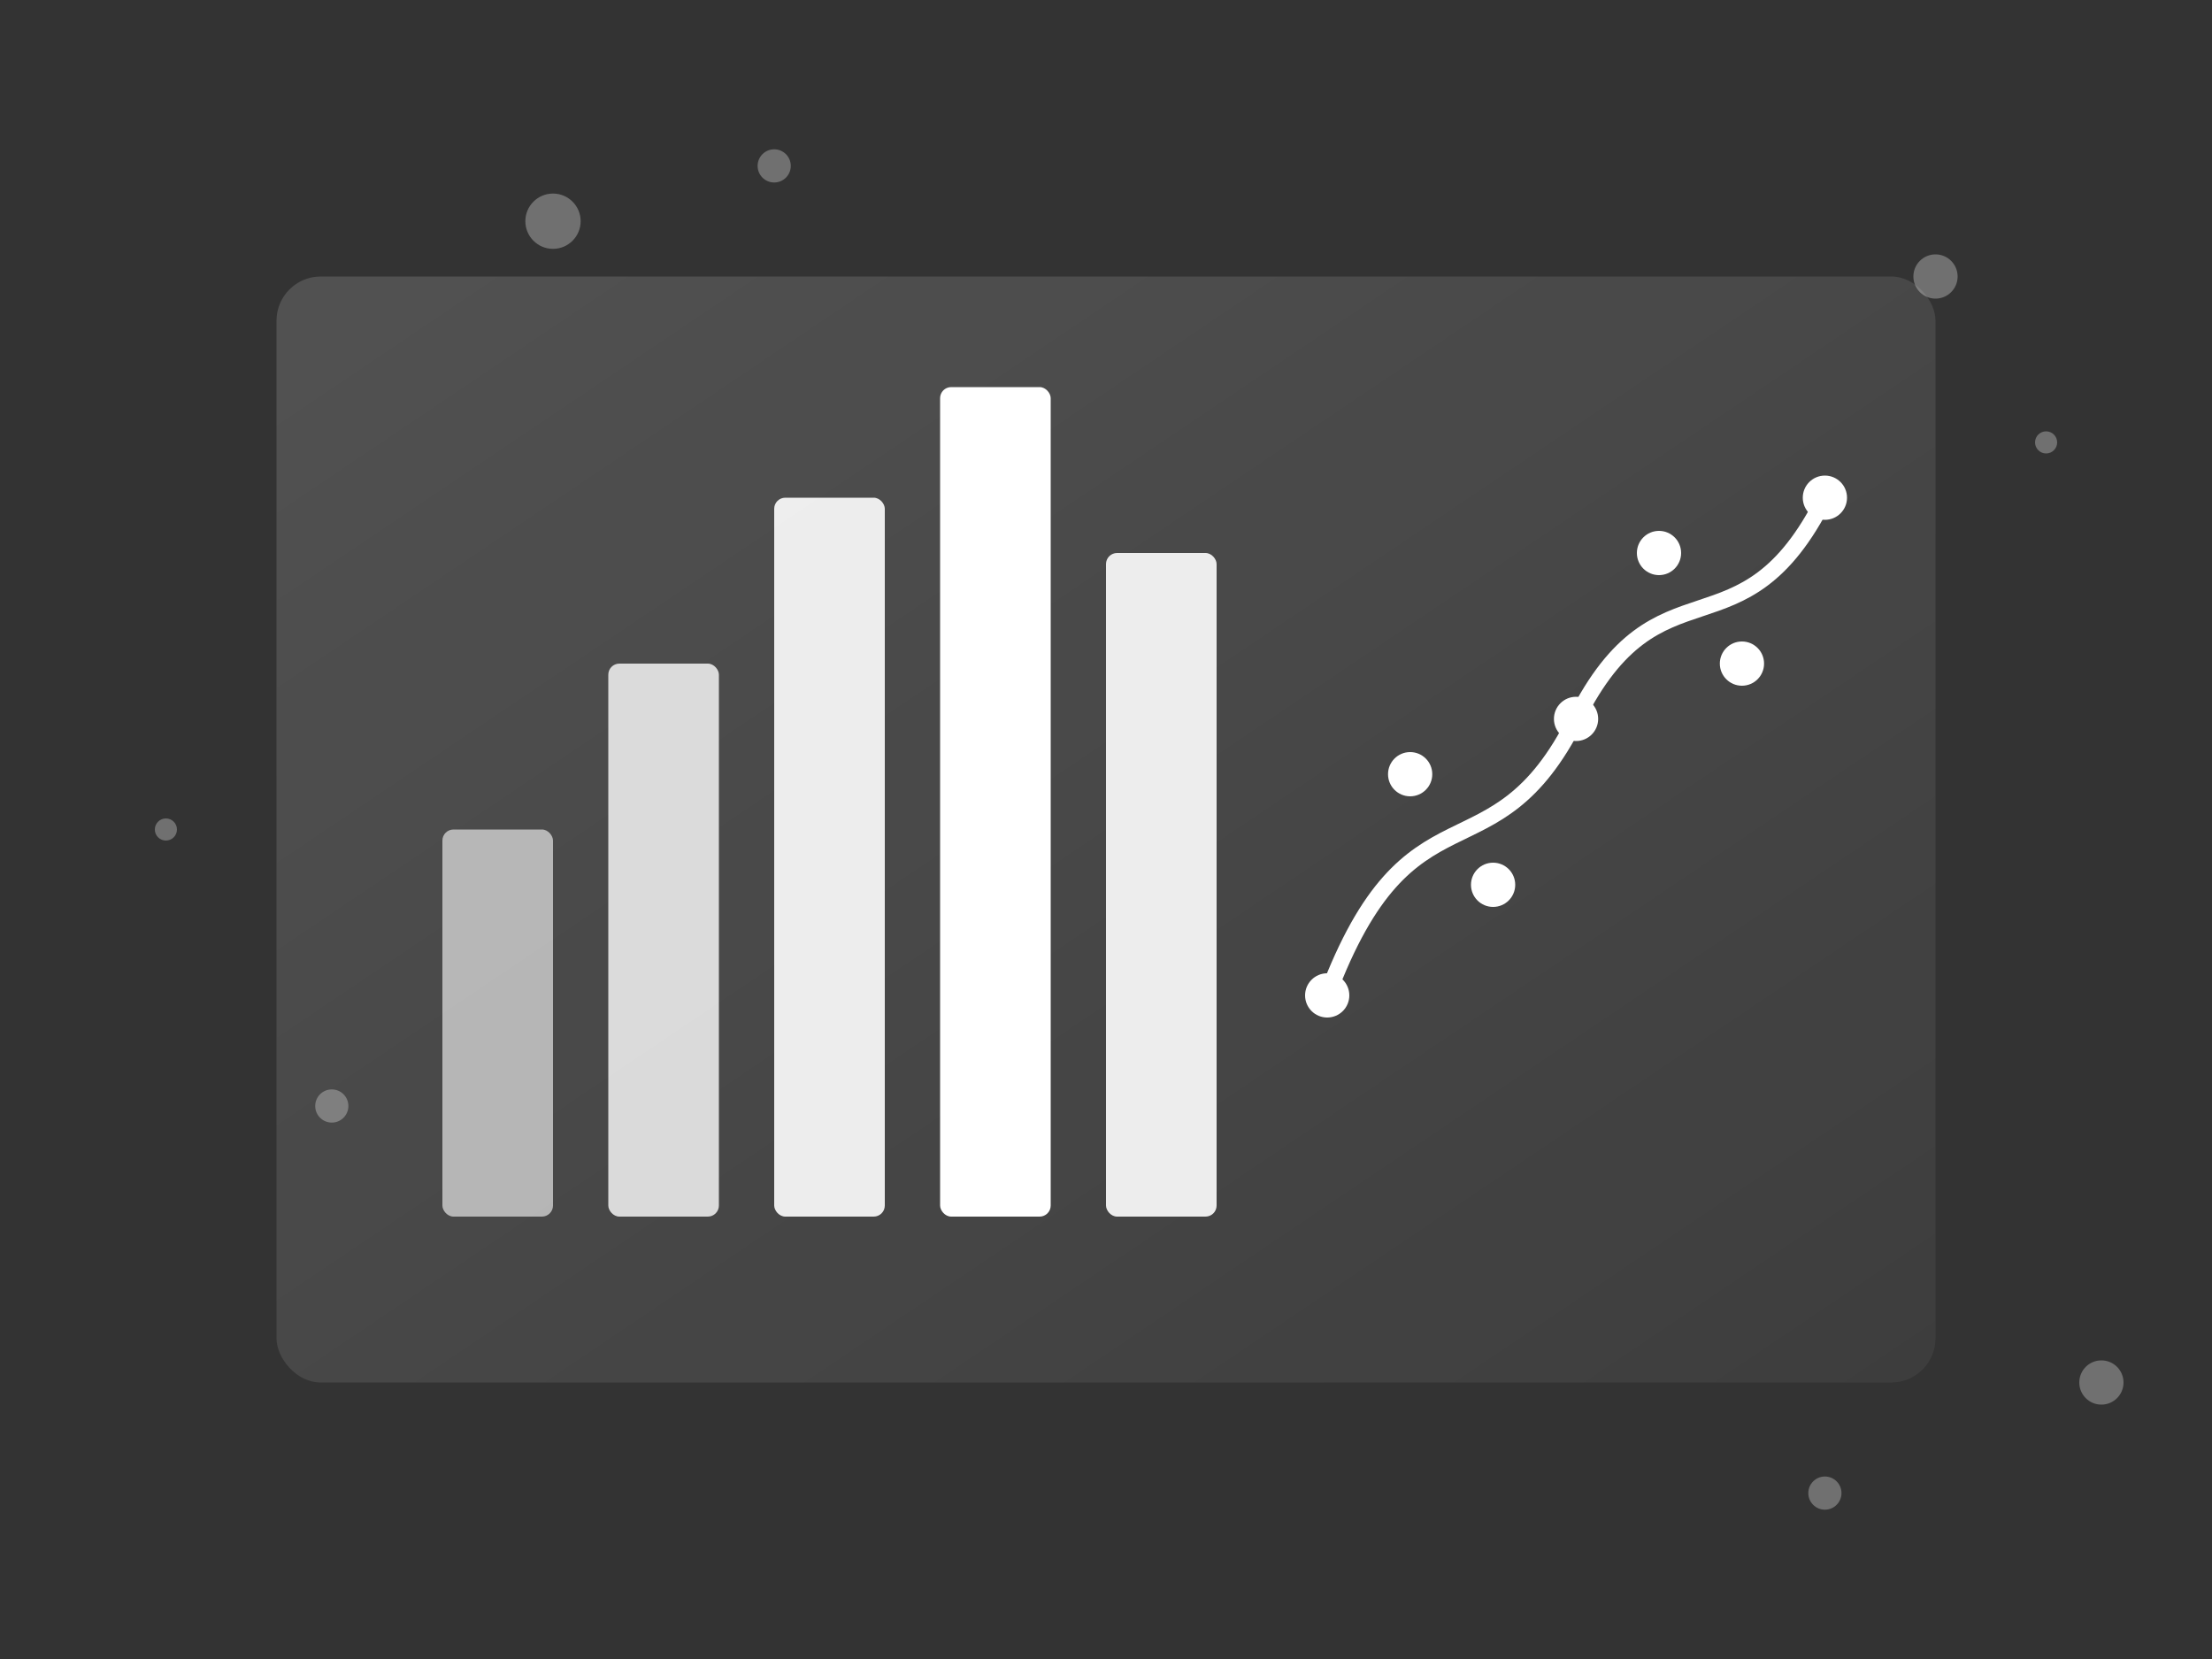 <?xml version="1.0" encoding="UTF-8"?>
<svg width="400px" height="300px" viewBox="0 0 400 300" version="1.1" xmlns="http://www.w3.org/2000/svg" xmlns:xlink="http://www.w3.org/1999/xlink">
    <rect x="0" y="0" width="400" height="300" fill="#333333" stroke="none"/>
    <title>Data Visualization Illustration</title>
    <defs>
        <linearGradient x1="0%" y1="0%" x2="100%" y2="100%" id="linearGradient-1">
            <stop stop-color="#FFFFFF" stop-opacity="0.15" offset="0%"></stop>
            <stop stop-color="#FFFFFF" stop-opacity="0.05" offset="100%"></stop>
        </linearGradient>
    </defs>
    <g id="Data-Illustration" stroke="none" stroke-width="1" fill="none" fill-rule="evenodd">
        <!-- Dashboard Background -->
        <rect id="Dashboard" fill="url(#linearGradient-1)" x="50" y="50" width="300" height="200" rx="8"></rect>
        
        <!-- Bar Chart -->
        <rect id="Bar1" fill="#FFFFFF" opacity="0.6" x="80" y="150" width="20" height="70" rx="2"></rect>
        <rect id="Bar2" fill="#FFFFFF" opacity="0.8" x="110" y="120" width="20" height="100" rx="2"></rect>
        <rect id="Bar3" fill="#FFFFFF" opacity="0.9" x="140" y="90" width="20" height="130" rx="2"></rect>
        <rect id="Bar4" fill="#FFFFFF" x="170" y="70" width="20" height="150" rx="2"></rect>
        <rect id="Bar5" fill="#FFFFFF" opacity="0.9" x="200" y="100" width="20" height="120" rx="2"></rect>
        
        <!-- Line Chart -->
        <path id="Line" d="M240,180 C255,140 270,160 285,130 C300,100 315,120 330,90" stroke="#FFFFFF" stroke-width="3" stroke-linecap="round" stroke-linejoin="round"></path>
        <circle id="Point1" fill="#FFFFFF" cx="240" cy="180" r="4"></circle>
        <circle id="Point2" fill="#FFFFFF" cx="255" cy="140" r="4"></circle>
        <circle id="Point3" fill="#FFFFFF" cx="270" cy="160" r="4"></circle>
        <circle id="Point4" fill="#FFFFFF" cx="285" cy="130" r="4"></circle>
        <circle id="Point5" fill="#FFFFFF" cx="300" cy="100" r="4"></circle>
        <circle id="Point6" fill="#FFFFFF" cx="315" cy="120" r="4"></circle>
        <circle id="Point7" fill="#FFFFFF" cx="330" cy="90" r="4"></circle>
        
        <!-- Dots -->
        <circle id="Dot1" fill="#FFFFFF" opacity="0.3" cx="100" cy="40" r="5"></circle>
        <circle id="Dot2" fill="#FFFFFF" opacity="0.3" cx="140" cy="30" r="3"></circle>
        <circle id="Dot3" fill="#FFFFFF" opacity="0.3" cx="350" cy="50" r="4"></circle>
        <circle id="Dot4" fill="#FFFFFF" opacity="0.3" cx="370" cy="80" r="2"></circle>
        <circle id="Dot5" fill="#FFFFFF" opacity="0.3" cx="60" cy="200" r="3"></circle>
        <circle id="Dot6" fill="#FFFFFF" opacity="0.3" cx="30" cy="150" r="2"></circle>
        <circle id="Dot7" fill="#FFFFFF" opacity="0.3" cx="380" cy="250" r="4"></circle>
        <circle id="Dot8" fill="#FFFFFF" opacity="0.3" cx="330" cy="270" r="3"></circle>
    </g>
</svg>

